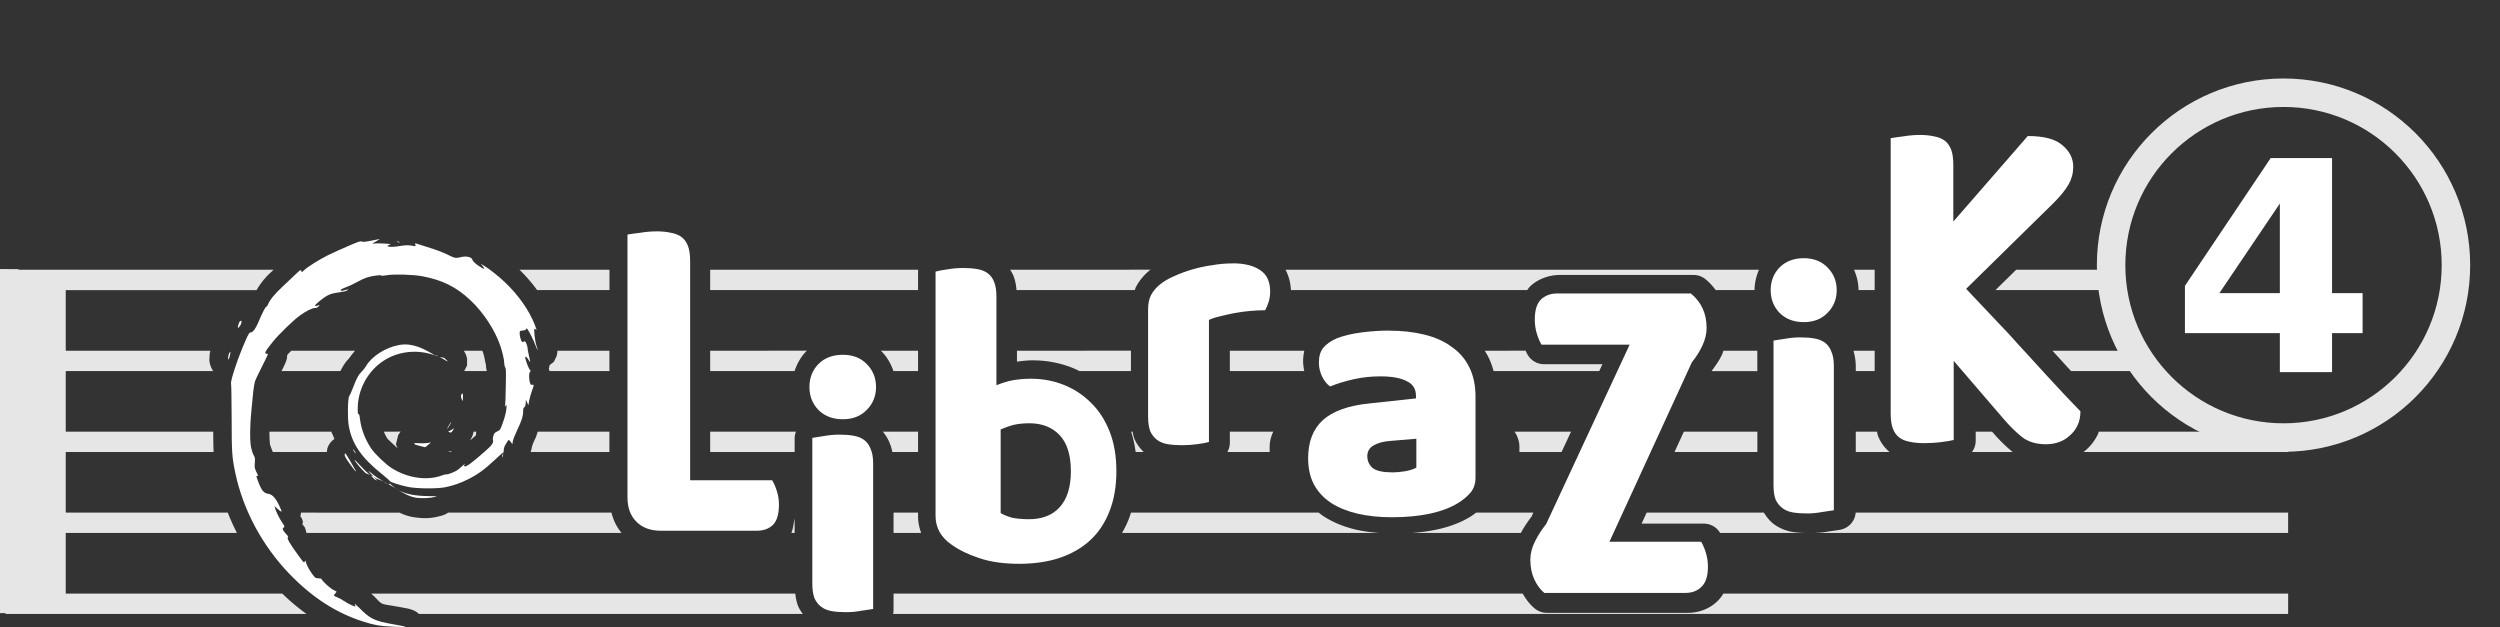 <?xml version="1.0" encoding="UTF-8" standalone="no"?>
<svg
   xmlns:dc="http://purl.org/dc/elements/1.1/"
   xmlns:cc="http://creativecommons.org/ns#"
   xmlns:rdf="http://www.w3.org/1999/02/22-rdf-syntax-ns#"
   xmlns:svg="http://www.w3.org/2000/svg"
   xmlns="http://www.w3.org/2000/svg"
   xmlns:sodipodi="http://sodipodi.sourceforge.net/DTD/sodipodi-0.dtd"
   xmlns:inkscape="http://www.inkscape.org/namespaces/inkscape"
   inkscape:export-ydpi="96"
   inkscape:export-xdpi="96"
   inkscape:export-filename="/home/elisa/Pro/Activstudio/LibraZIK/fond-ecran-1755x1167-couleur-JardinModerne.png"
   sodipodi:docname="logo-LZK4.svg"
   inkscape:version="1.0.2 (e86c870879, 2021-01-15)"
   id="svg1564"
   version="1.1"
   viewBox="0 0 99.628 24.991"
   height="94.454"
   width="376.545">
  <rect x="0" y="0" width="99.628" height="24.991" fill="#333333" stroke="none"/>
  <defs
     id="defs1558">
    <clipPath
       id="clipPath18"
       clipPathUnits="userSpaceOnUse">
      <path
         inkscape:connector-curvature="0"
         id="path16"
         d="M 0,595.28 H 841.89 V 0 H 0 Z" />
    </clipPath>
  </defs>
  <sodipodi:namedview
     inkscape:document-rotation="0"
     units="px"
     fit-margin-bottom="0"
     fit-margin-right="0"
     fit-margin-left="0"
     fit-margin-top="0"
     inkscape:window-maximized="0"
     inkscape:window-y="0"
     inkscape:window-x="48"
     inkscape:window-height="908"
     inkscape:window-width="1392"
     showgrid="false"
     inkscape:current-layer="layer1"
     inkscape:document-units="mm"
     inkscape:cy="-48.309335"
     inkscape:cx="205.66982"
     inkscape:zoom="0.93852459"
     inkscape:pageshadow="2"
     inkscape:pageopacity="0"
     borderopacity="1.0"
     bordercolor="#666666"
     pagecolor="#6c6c6c"
     id="base" />
  <g
     transform="translate(-157.152,41.241)"
     id="layer1"
     inkscape:groupmode="layer"
     inkscape:label="Calque 1">
    <path
       id="path6377"
       style="color:#000000;font-style:normal;font-variant:normal;font-weight:normal;font-stretch:normal;font-size:medium;line-height:normal;font-family:sans-serif;font-variant-ligatures:normal;font-variant-position:normal;font-variant-caps:normal;font-variant-numeric:normal;font-variant-alternates:normal;font-feature-settings:normal;text-indent:0;text-align:start;text-decoration:none;text-decoration-line:none;text-decoration-style:solid;text-decoration-color:#000000;letter-spacing:normal;word-spacing:normal;text-transform:none;writing-mode:lr-tb;direction:ltr;text-orientation:mixed;dominant-baseline:auto;baseline-shift:baseline;text-anchor:start;white-space:normal;shape-padding:0;clip-rule:nonzero;display:inline;overflow:visible;visibility:visible;opacity:1;isolation:auto;mix-blend-mode:normal;color-interpolation:sRGB;color-interpolation-filters:linearRGB;solid-color:#000000;solid-opacity:1;vector-effect:none;fill:#e6e6e6;fill-opacity:1;fill-rule:nonzero;stroke:none;stroke-width:0.782;stroke-linecap:butt;stroke-linejoin:miter;stroke-miterlimit:4;stroke-dasharray:none;stroke-dashoffset:0;stroke-opacity:1;color-rendering:auto;image-rendering:auto;shape-rendering:auto;text-rendering:auto;enable-background:accumulate"
       d="M 0 40.465 L 0 92.199 L 0.838 92.199 L 0.838 92.324 L 46.088 92.324 C 44.837 91.418 43.622 90.404 42.447 89.266 L 2.787 89.266 L 2.787 80.148 L 35.633 80.148 C 35.119 79.15 34.663 78.127 34.252 77.09 L 2.787 77.09 L 2.787 67.971 L 32.127 67.971 C 32.083 67.24 32.073 66.01 32.062 64.914 L 2.783 64.914 L 2.783 55.801 L 32.08 55.801 C 32.069 55.778 32.035 55.757 32.023 55.746 C 31.794 55.404 31.714 55.167 31.656 54.982 C 31.425 54.247 31.5 54.102 31.502 53.855 C 31.51 53.393 31.546 53.074 31.633 52.744 L 2.779 52.744 L 2.779 43.627 L 38.576 43.627 C 39.127 42.712 39.729 41.886 40.678 41.004 C 40.832 40.861 40.966 40.728 41.137 40.568 L 2.779 40.568 L 2.779 40.471 L 0 40.465 z M 173.02 40.557 L 151.912 40.562 C 152.092 40.868 152.288 41.171 152.41 41.492 C 152.686 42.194 152.802 42.902 152.863 43.623 L 170.662 43.623 C 170.717 43.482 170.739 43.331 170.809 43.191 A 2.853 2.853 0 0 1 170.844 43.125 C 171.356 42.158 172.071 41.315 172.91 40.633 C 172.944 40.611 172.987 40.59 173.02 40.557 z M 78.119 40.562 C 79.114 41.528 79.994 42.556 80.775 43.621 L 91.654 43.621 L 91.654 40.562 L 78.119 40.562 z M 106.797 40.562 L 106.797 43.621 L 138.059 43.621 L 138.059 40.902 A 2.853 2.853 0 0 1 138.082 40.564 L 106.797 40.562 z M 193.32 40.562 C 193.817 41.513 194.086 42.571 194.131 43.621 L 229.668 43.621 C 229.803 43.448 229.908 43.263 230.07 43.102 A 2.853 2.853 0 0 1 230.125 43.047 C 231.309 41.928 232.98 41.348 234.564 41.348 L 254.676 41.348 A 2.853 2.853 0 0 1 256.482 41.992 C 257.067 42.47 257.569 43.024 258.012 43.623 L 263.85 43.623 C 263.861 42.572 264.101 41.533 264.518 40.566 L 193.32 40.562 z M 278.809 40.562 C 279.238 41.527 279.481 42.57 279.492 43.621 L 281.916 43.621 L 281.916 40.562 L 278.809 40.562 z M 303.199 40.562 L 300.131 43.576 L 300.174 43.621 L 316.141 43.621 A 25.969 25.969 0 0 1 315.885 40.562 L 303.199 40.562 z M 55.5 43.564 L 55.488 43.57 C 55.5 43.581 55.512 43.604 55.533 43.615 C 55.536 43.619 55.539 43.616 55.543 43.619 L 55.566 43.619 C 55.544 43.597 55.522 43.586 55.5 43.564 z M 121.354 52.738 L 106.797 52.74 L 106.797 55.797 L 119.494 55.797 C 119.852 54.706 120.417 53.686 121.211 52.859 A 2.853 2.853 0 0 1 121.254 52.814 C 121.288 52.782 121.321 52.771 121.354 52.738 z M 170.072 52.738 L 152.932 52.74 L 152.932 54.383 C 153.706 54.284 154.478 54.189 155.309 54.189 C 157.372 54.189 159.381 54.568 161.262 55.311 C 161.626 55.454 161.978 55.626 162.326 55.797 L 170.072 55.797 L 170.072 52.738 z M 229.418 52.738 L 223.273 52.74 C 223.485 53.074 223.69 53.413 223.863 53.771 C 224.183 54.415 224.416 55.097 224.605 55.799 L 240.496 55.799 L 240.977 54.768 L 232.193 54.768 A 2.853 2.853 0 0 1 229.787 53.441 C 229.643 53.215 229.536 52.974 229.418 52.738 z M 43.811 52.74 C 43.681 52.877 43.402 53.139 43.336 53.221 C 43.227 53.357 43.281 53.286 43.189 53.406 C 43.187 53.461 43.165 53.779 43.145 53.877 C 43.122 53.987 43.111 54.048 43.09 54.104 C 43.056 54.214 43.036 54.278 43.025 54.326 C 42.991 54.425 42.969 54.468 42.947 54.512 C 42.913 54.599 42.892 54.656 42.859 54.723 C 42.794 54.857 42.726 55.012 42.639 55.191 C 42.562 55.357 42.434 55.597 42.334 55.799 L 51.191 55.799 C 51.555 55.079 51.944 54.447 52.438 53.963 A 2.853 2.853 0 0 0 52.438 53.957 C 52.415 53.979 52.734 53.547 52.611 53.76 C 52.832 53.379 53.123 53.073 53.389 52.74 L 43.811 52.74 z M 69.727 52.74 C 69.792 52.817 69.84 52.88 69.963 53.119 C 70.006 53.196 70.052 53.288 70.1 53.418 C 70.143 53.548 70.246 53.956 70.246 53.957 C 70.246 53.958 70.234 54.97 70.234 54.971 C 70.234 54.971 70.016 55.393 69.805 55.799 L 73.213 55.799 C 73.098 55.426 73.078 55.12 73.078 54.717 C 73.078 55.186 72.898 53.78 72.646 53.023 C 72.612 52.936 72.559 52.83 72.527 52.74 L 69.727 52.74 z M 83.822 52.74 C 83.822 52.75 83.822 52.746 83.822 52.762 C 83.821 52.838 83.819 52.942 83.799 53.068 C 83.787 53.194 83.701 53.565 83.701 53.566 C 83.701 53.568 83.293 54.403 83.293 54.404 C 83.293 54.405 82.967 54.663 82.643 54.92 C 82.62 55.046 82.598 55.196 82.598 55.197 C 82.598 55.198 82.565 55.296 82.533 55.385 C 82.556 55.528 82.599 55.665 82.643 55.803 L 91.646 55.803 L 91.646 52.744 L 83.822 52.74 z M 132.447 52.74 C 132.491 52.784 132.534 52.806 132.576 52.85 C 133.394 53.674 133.981 54.701 134.355 55.799 L 138.059 55.799 L 138.059 52.742 L 132.447 52.74 z M 184.945 52.74 L 184.945 55.797 L 196.137 55.797 C 196.038 55.31 195.965 54.818 195.965 54.32 C 195.965 53.798 196.032 53.266 196.146 52.74 L 184.945 52.74 z M 259.174 52.74 C 259.097 52.921 259.064 53.113 258.98 53.289 C 258.58 54.157 258.016 54.954 257.434 55.74 L 257.426 55.764 L 257.404 55.807 L 264.268 55.807 L 264.268 52.748 L 259.174 52.74 z M 278.723 52.74 C 278.944 53.507 279.074 54.282 279.074 55.09 L 279.074 55.797 L 281.916 55.797 L 281.916 52.74 L 278.723 52.74 z M 308.648 52.74 C 309.205 53.348 309.768 53.955 310.312 54.562 L 310.348 54.607 C 310.73 55.019 311.08 55.402 311.451 55.803 L 321.295 55.803 A 25.969 25.969 0 0 1 319.258 52.742 L 308.648 52.74 z M 60.256 64.908 L 57.721 64.914 C 57.89 65.272 58.044 65.634 58.27 65.973 C 58.304 66.027 59.104 66.772 59.758 67.387 C 59.714 67.186 59.549 66.904 59.549 66.787 C 59.549 66.783 59.875 65.454 59.877 65.451 C 59.878 65.45 60.097 65.091 60.213 64.951 C 60.224 64.94 60.235 64.93 60.256 64.908 z M 49.818 64.912 L 40.531 64.914 C 40.531 64.969 40.521 65.039 40.521 65.094 C 40.514 66.011 40.609 66.867 40.598 66.826 A 2.853 2.853 0 0 0 40.598 66.832 C 40.632 66.972 40.894 67.536 40.662 67.127 C 40.75 67.283 40.893 67.599 41.02 67.971 L 49.152 67.971 C 49.186 67.778 49.176 67.602 49.252 67.371 C 49.329 67.15 49.422 66.901 49.721 66.521 C 49.836 66.376 50.051 66.19 50.283 66.012 C 50.166 65.634 49.959 65.284 49.818 64.912 z M 119.699 64.912 L 106.797 64.914 L 106.797 67.971 L 119.5 67.971 L 119.5 65.949 A 2.853 2.853 0 0 1 119.699 64.912 z M 236.26 64.912 L 227.771 64.914 C 228.198 65.587 228.494 66.339 228.494 67.225 L 228.494 67.971 L 234.832 67.971 L 236.26 64.912 z M 282.262 64.912 L 279.074 64.914 L 279.074 67.971 L 284.154 67.971 C 283.367 67.31 282.762 66.453 282.422 65.547 C 282.345 65.338 282.322 65.123 282.262 64.912 z M 71.215 64.914 A 2.853 2.853 0 0 1 70.865 65.916 L 70.689 66.217 A 2.853 2.853 0 0 1 70.682 66.227 C 70.862 66.07 70.9 66.06 71.107 65.877 C 71.487 65.542 71.52 65.497 71.561 65.463 C 71.595 65.314 71.604 65.109 71.604 64.914 L 71.215 64.914 z M 80.859 64.914 C 80.761 65.263 80.655 65.61 80.463 66.018 A 2.853 2.853 0 0 0 80.455 66.018 C 80.318 66.306 80.186 66.627 80.094 66.861 C 80.05 66.979 80.016 67.138 79.994 67.195 L 79.961 67.365 A 2.853 2.853 0 0 1 79.791 67.971 L 91.643 67.971 L 91.643 64.914 L 80.859 64.914 z M 132.77 64.914 C 133.173 65.413 133.517 65.95 133.744 66.521 C 133.957 66.999 134.092 67.481 134.191 67.971 L 138.059 67.971 L 138.059 64.914 L 132.77 64.914 z M 170.102 64.914 C 170.415 65.888 170.637 66.909 170.781 67.971 L 171.988 67.971 C 171.449 67.433 170.98 66.832 170.668 66.164 A 2.853 2.853 0 0 1 170.58 65.961 C 170.451 65.617 170.389 65.266 170.314 64.914 L 170.102 64.914 z M 184.945 64.914 L 184.945 66.578 A 2.853 2.853 0 0 1 184.576 67.971 L 190.932 67.971 L 190.932 67.225 C 190.932 66.399 191.138 65.62 191.48 64.914 L 184.945 64.914 z M 253.221 64.914 L 251.816 67.971 L 264.275 67.971 L 264.275 64.914 L 253.221 64.914 z M 297.111 64.914 L 297.111 66.271 A 2.853 2.853 0 0 1 296.545 67.971 L 302.668 67.971 C 301.625 67.117 300.636 66.148 299.699 65.055 L 299.58 64.914 L 297.111 64.914 z M 315.619 64.914 C 315.575 65.031 315.554 65.154 315.5 65.27 L 315.5 65.275 C 315.053 66.224 314.395 67.066 313.613 67.744 C 313.515 67.832 313.406 67.892 313.309 67.973 L 343.918 67.973 L 344.094 67.973 L 344.094 65.799 A 25.969 25.969 0 0 1 341.844 65.895 A 25.969 25.969 0 0 1 334.773 64.914 L 315.619 64.914 z M 67.973 67.83 C 67.969 67.833 67.966 67.835 67.963 67.838 C 67.967 67.838 67.972 67.836 67.977 67.836 L 67.973 67.83 z M 67.963 67.838 C 67.788 67.848 67.608 67.922 67.461 67.9 A 2.853 2.853 0 0 1 67.418 67.967 L 67.809 67.967 C 67.83 67.946 67.908 67.885 67.963 67.838 z M 265.254 77.086 L 247.627 77.09 L 246.867 78.742 L 256.223 78.742 A 2.853 2.853 0 0 1 258.629 80.068 C 258.652 80.091 258.653 80.123 258.674 80.145 L 271.562 80.145 C 270.874 80.122 270.191 80.1 269.547 79.99 A 2.853 2.853 0 0 1 269.512 79.986 C 268.524 79.812 267.56 79.419 266.754 78.814 C 266.141 78.354 265.658 77.741 265.254 77.086 z M 67.381 77.088 C 67.373 77.093 67.357 77.1 67.357 77.111 C 67.024 77.34 66.893 77.373 66.785 77.416 C 66.357 77.588 66.356 77.555 66.248 77.586 C 64.787 77.993 63.734 77.986 62.357 77.797 C 61.474 77.675 60.734 77.403 60.074 77.094 L 45.266 77.09 C 45.243 77.264 45.223 77.43 45.168 77.678 C 45.282 77.831 45.363 77.808 45.541 78.381 C 45.575 78.5 45.476 78.727 45.498 78.895 C 45.607 79.017 45.686 79.054 45.838 79.314 C 45.926 79.465 46.004 79.813 46.076 80.146 L 93.477 80.146 C 92.736 79.262 92.227 78.215 91.947 77.088 L 67.381 77.088 z M 230.59 77.088 L 221.982 77.09 C 221.679 77.317 221.378 77.549 221.049 77.746 C 218.65 79.185 215.714 79.908 212.305 80.146 L 228.717 80.146 C 229.166 79.276 229.722 78.477 230.307 77.701 L 230.59 77.088 z M 134.373 77.09 L 134.373 80.146 L 138.523 80.146 C 138.251 79.357 138.059 78.543 138.059 77.701 L 138.059 77.09 L 134.373 77.09 z M 170.08 77.09 C 169.961 77.453 169.847 77.816 169.705 78.166 C 169.43 78.86 169.095 79.514 168.732 80.148 L 207.502 80.148 C 206.247 80.061 205.029 79.908 203.889 79.643 A 2.853 2.853 0 0 1 203.867 79.639 C 202.092 79.216 200.47 78.557 199.047 77.639 A 2.853 2.853 0 0 1 199.014 77.617 C 198.769 77.454 198.541 77.271 198.311 77.09 L 170.08 77.09 z M 279.062 77.09 A 2.853 2.853 0 0 1 276.73 79.666 C 276.286 79.743 275.696 79.827 274.984 79.926 C 274.216 80.073 273.428 80.123 272.635 80.148 L 343.918 80.148 L 344.094 80.148 L 344.094 77.09 L 343.918 77.09 L 279.062 77.09 z M 119.5 77.955 C 119.345 78.693 119.284 79.458 119.008 80.148 L 119.5 80.148 L 119.5 77.955 z M 55.822 89.266 C 55.94 89.38 56.068 89.48 56.215 89.629 L 56.221 89.633 C 57.641 91.067 57.02 90.737 59.801 91.23 C 60.178 91.296 60.554 91.367 60.871 91.43 C 61.183 91.495 61.224 91.472 61.744 91.627 L 61.756 91.633 C 61.855 91.666 61.929 91.677 62.221 91.803 C 62.297 91.836 62.391 91.879 62.531 91.961 C 62.597 92.005 62.682 92.06 62.785 92.137 C 62.84 92.181 62.908 92.246 62.994 92.322 L 120.721 92.322 C 120.488 91.996 120.264 91.664 120.098 91.309 A 2.853 2.853 0 0 1 120.008 91.105 C 119.782 90.504 119.668 89.892 119.596 89.266 L 55.822 89.266 z M 134.373 89.266 L 134.373 91.723 A 2.853 2.853 0 0 1 134.307 92.324 L 343.92 92.324 L 344.096 92.324 L 344.096 89.266 L 343.92 89.266 L 259.158 89.266 C 258.913 89.678 258.618 90.07 258.252 90.422 C 257.091 91.564 255.422 92.16 253.852 92.16 L 232.609 92.16 A 2.853 2.853 0 0 1 230.797 91.508 C 230.047 90.891 229.473 90.106 228.984 89.266 L 134.373 89.266 z "
       transform="matrix(0.265,0,0,0.265,157.152,-41.241)" />
    <path
       style="fill:#ffffff;fill-opacity:1;stroke:none;stroke-width:0.196;stroke-miterlimit:4;stroke-dasharray:none;stroke-opacity:1"
       d="m 233.653,-35.863 c -0.209,0 -0.428,0.02 -0.656,0.057 -0.228,0.029 -0.394,0.052 -0.499,0.072 v 10.971 c 0,0.247 0.029,0.447 0.086,0.599 0.057,0.152 0.142,0.271 0.256,0.357 0.114,0.086 0.252,0.142 0.414,0.171 0.171,0.037 0.367,0.055 0.586,0.055 0.219,0 0.442,-0.012 0.67,-0.042 0.228,-0.029 0.394,-0.055 0.499,-0.084 v -3.154 l 2.012,2.341 c 0.228,0.266 0.466,0.498 0.713,0.698 0.247,0.19 0.566,0.285 0.956,0.285 0.181,0 0.351,-0.029 0.512,-0.084 0.162,-0.057 0.305,-0.144 0.429,-0.258 0.133,-0.114 0.239,-0.252 0.315,-0.414 0.076,-0.162 0.114,-0.347 0.114,-0.556 -0.19,-0.2 -0.405,-0.424 -0.643,-0.671 -0.228,-0.247 -0.466,-0.504 -0.713,-0.77 -0.247,-0.276 -0.498,-0.551 -0.755,-0.827 -0.257,-0.276 -0.504,-0.547 -0.742,-0.814 l -1.702,-1.8 3.485,-3.422 c 0.276,-0.276 0.476,-0.523 0.599,-0.742 0.124,-0.219 0.184,-0.451 0.184,-0.698 0,-0.333 -0.142,-0.619 -0.427,-0.857 -0.276,-0.247 -0.738,-0.37 -1.385,-0.37 l -2.967,3.409 v -2.269 c 0,-0.247 -0.029,-0.446 -0.086,-0.598 -0.057,-0.152 -0.144,-0.273 -0.258,-0.358 -0.114,-0.086 -0.256,-0.142 -0.427,-0.171 -0.162,-0.037 -0.352,-0.057 -0.571,-0.057 z m -50.34,3.842 c -0.209,0 -0.427,0.02 -0.655,0.057 -0.228,0.029 -0.396,0.05 -0.5,0.07 v 10.477 c 0,0.409 0.119,0.732 0.357,0.969 0.238,0.238 0.562,0.357 0.971,0.357 h 3.822 c 0.266,0 0.481,-0.075 0.643,-0.228 0.162,-0.162 0.243,-0.433 0.243,-0.814 0,-0.19 -0.029,-0.371 -0.085,-0.542 -0.057,-0.181 -0.119,-0.322 -0.186,-0.427 h -3.268 v -8.736 c 0,-0.247 -0.029,-0.447 -0.086,-0.599 -0.057,-0.152 -0.142,-0.271 -0.256,-0.357 -0.114,-0.086 -0.257,-0.142 -0.429,-0.171 -0.162,-0.037 -0.352,-0.057 -0.571,-0.057 z m -11.07,0.313 c -0.04,0.006 -0.2,0.04 -0.352,0.069 -0.214,0.04 -0.288,0.043 -0.328,0.023 -0.044,-0.023 -0.125,0.003 -0.538,0.181 -0.268,0.115 -0.631,0.28 -0.809,0.367 -0.334,0.164 -0.848,0.489 -0.951,0.601 -0.071,0.077 -0.093,0.077 -0.114,0.012 -0.015,-0.046 -0.038,-0.029 -0.216,0.142 -0.109,0.105 -0.334,0.318 -0.503,0.475 -0.327,0.303 -0.529,0.55 -0.595,0.719 -0.023,0.057 -0.055,0.102 -0.073,0.102 -0.036,-3e-5 -0.163,0.253 -0.322,0.629 -0.111,0.263 -0.216,0.397 -0.307,0.397 -0.048,0 -0.075,0.043 -0.204,0.334 -0.293,0.663 -0.605,1.594 -0.571,1.704 0.011,0.035 0.02,0.644 0.023,1.353 0.002,1.393 0.011,1.558 0.147,2.209 0.307,1.466 1.079,2.904 2.158,4.022 0.921,0.954 1.888,1.574 2.985,1.913 0.409,0.127 0.613,0.164 1.092,0.187 0.194,0.009 0.404,0.017 0.465,0.017 0.103,0.001 0.109,-0.002 0.041,-0.023 -0.04,-0.012 -0.234,-0.05 -0.426,-0.084 -0.768,-0.136 -0.936,-0.215 -1.353,-0.635 -0.167,-0.169 -0.227,-0.214 -0.198,-0.157 0.023,0.049 0.029,0.078 0.011,0.078 -0.059,0 -0.286,-0.113 -0.447,-0.22 -0.094,-0.063 -0.22,-0.129 -0.283,-0.153 -0.063,-0.023 -0.12,-0.055 -0.12,-0.063 8e-5,-0.009 0.026,-0.045 0.057,-0.084 l 0.057,-0.069 -0.136,-0.073 c -0.131,-0.065 -0.465,-0.373 -0.465,-0.43 0,-0.012 -0.054,-0.026 -0.124,-0.029 -0.126,-0.006 -0.131,-0.014 -0.249,-0.169 -0.128,-0.171 -0.253,-0.421 -0.255,-0.499 -7.3e-4,-0.048 -0.006,-0.047 -0.041,0 -0.042,0.055 -0.026,0.07 -0.255,-0.243 -0.363,-0.495 -0.477,-0.698 -0.414,-0.737 0.017,-0.012 -0.002,-0.043 -0.051,-0.09 -0.041,-0.039 -0.097,-0.108 -0.124,-0.153 -0.05,-0.081 -0.048,-0.082 0,-0.13 0.048,-0.048 0.046,-0.048 -0.063,-0.21 -0.119,-0.176 -0.255,-0.461 -0.282,-0.578 l -0.017,-0.068 0.096,0.085 c 0.051,0.049 0.113,0.103 0.142,0.118 0.053,0.026 0.054,0.023 0.017,-0.069 -0.172,-0.412 -0.319,-0.597 -0.497,-0.623 -0.193,-0.029 -0.275,-0.13 -0.42,-0.515 -0.072,-0.191 -0.073,-0.204 -0.023,-0.204 0.02,0 0.034,-0.006 0.029,-0.017 -0.143,-0.282 -0.147,-0.3 -0.13,-0.505 0.015,-0.185 0.006,-0.208 -0.051,-0.312 -0.035,-0.061 -0.075,-0.19 -0.096,-0.288 -0.055,-0.252 -0.051,-0.912 0.012,-1.495 0.026,-0.254 0.059,-0.588 0.073,-0.742 0.015,-0.154 0.048,-0.336 0.069,-0.403 0.02,-0.067 0.146,-0.33 0.277,-0.589 0.132,-0.259 0.238,-0.48 0.238,-0.491 0,-0.012 -0.02,-0.023 -0.046,-0.023 -0.116,0 -0.072,-0.086 0.25,-0.487 0.228,-0.285 0.834,-0.87 1.076,-1.041 0.254,-0.181 0.484,-0.295 0.599,-0.295 0.057,0 0.101,-0.023 0.142,-0.068 0.052,-0.057 0.054,-0.062 0.012,-0.045 -0.09,0.035 -0.157,0.043 -0.157,0.017 0,-0.039 0.29,-0.279 0.447,-0.373 0.15,-0.09 0.256,-0.122 0.578,-0.165 0.131,-0.017 0.227,-0.044 0.265,-0.073 0.06,-0.046 0.06,-0.047 -0.073,-0.012 -0.17,0.045 -0.202,0.046 -0.192,0 0.006,-0.023 0.088,-0.066 0.204,-0.106 0.107,-0.037 0.302,-0.127 0.436,-0.204 0.134,-0.077 0.315,-0.16 0.402,-0.187 0.205,-0.064 0.567,-0.114 0.578,-0.079 0.006,0.017 0.079,0.012 0.22,-0.012 0.301,-0.049 1.045,-0.026 1.404,0.04 0.805,0.151 1.351,0.42 1.921,0.952 0.525,0.491 0.991,1.205 1.2,1.834 0.084,0.253 0.153,0.552 0.153,0.686 0,0.051 0.015,0.122 0.035,0.153 0.035,0.049 0.039,0.139 0.026,0.752 -0.006,0.384 -0.017,0.73 -0.026,0.77 -0.017,0.07 -0.02,0.071 0.017,0.023 0.037,-0.047 0.038,-0.049 0.039,0.023 7.4e-4,0.155 -0.055,0.398 -0.153,0.662 -0.102,0.275 -0.099,0.274 -0.214,0.328 -0.095,0.044 -0.12,0.073 -0.153,0.159 -0.023,0.063 -0.031,0.131 -0.023,0.169 0.033,0.131 -0.026,0.215 -0.324,0.476 -0.529,0.468 -0.762,0.636 -0.815,0.583 -0.02,-0.02 -0.012,-0.045 0.023,-0.086 0.026,-0.03 -0.011,-0.003 -0.079,0.057 -0.067,0.061 -0.156,0.139 -0.204,0.175 -0.1,0.076 -0.401,0.194 -0.459,0.181 -0.02,-0.006 -0.091,0.012 -0.153,0.035 -0.6,0.228 -1.366,0.122 -2.011,-0.277 -0.243,-0.15 -0.677,-0.564 -0.827,-0.788 -0.241,-0.36 -0.398,-0.766 -0.447,-1.16 -0.02,-0.174 -0.037,-0.225 -0.063,-0.216 -0.026,0.009 -0.029,-0.035 -0.029,-0.21 0,-0.755 0.387,-1.481 1.008,-1.897 0.616,-0.412 1.415,-0.481 2.084,-0.22 -0.455,-0.279 -0.91,-0.516 -1.428,-0.426 -0.55,0.096 -1.106,0.45 -1.341,0.856 -0.036,0.062 -0.114,0.159 -0.171,0.214 -0.121,0.119 -0.197,0.257 -0.34,0.635 -0.058,0.153 -0.124,0.302 -0.147,0.328 -0.063,0.07 -0.078,0.865 -0.023,1.184 0.127,0.729 0.503,1.273 1.331,1.937 0.163,0.131 0.3,0.253 0.306,0.271 0.015,0.041 0.379,0.159 0.715,0.232 0.342,0.074 1.186,0.08 1.506,0.012 0.335,-0.072 0.58,-0.158 0.889,-0.31 0.377,-0.186 0.673,-0.399 1.065,-0.77 0.174,-0.164 0.323,-0.295 0.334,-0.295 0.011,0 0.015,0.009 0.017,0.017 0,-0.001 4.6e-4,-0.003 0,-0.006 0.003,-0.026 0.009,-0.045 0.012,-0.075 0.003,-0.119 0.02,-0.171 0.09,-0.288 0.047,-0.079 0.093,-0.148 0.108,-0.153 0.015,-0.006 0.052,0.03 0.086,0.079 l 0.061,0.09 0.017,-0.114 c 0.009,-0.063 0.089,-0.263 0.175,-0.447 0.186,-0.395 0.238,-0.553 0.238,-0.742 0,-0.111 0.009,-0.144 0.045,-0.171 0.035,-0.023 0.051,-0.066 0.057,-0.163 l 0.006,-0.136 0.051,0.108 0.051,0.108 0.029,-0.171 c 0.015,-0.094 0.067,-0.277 0.114,-0.408 0.075,-0.207 0.082,-0.236 0.045,-0.232 -0.023,0.002 -0.059,0.001 -0.073,0 -0.082,-0.009 -0.121,-0.47 -0.045,-0.526 0.026,-0.02 0.029,-0.036 0.012,-0.046 -0.051,-0.032 -0.156,-0.282 -0.204,-0.481 -0.026,-0.109 0.046,-0.081 0.12,0.045 0.036,0.061 0.068,0.106 0.073,0.102 0.006,-0.006 -0.017,-0.119 -0.051,-0.259 -0.034,-0.14 -0.056,-0.286 -0.057,-0.324 -2.7e-4,-0.037 -0.023,-0.115 -0.051,-0.169 -0.041,-0.08 -0.056,-0.093 -0.086,-0.069 -0.02,0.014 -0.053,0.026 -0.073,0.017 -0.046,-0.017 -0.11,-0.258 -0.102,-0.363 0.006,-0.076 0.012,-0.08 0.124,-0.091 0.089,-0.009 0.125,-0.026 0.136,-0.061 0.015,-0.042 0.023,-0.035 0.067,0.03 0.074,0.105 0.22,0.404 0.312,0.64 0.094,0.24 0.112,0.233 0.029,-0.012 -0.059,-0.173 -0.114,-0.668 -0.073,-0.668 0.012,0 0.036,0.012 0.051,0.029 0.043,0.043 0.037,0.017 -0.045,-0.192 -0.226,-0.573 -0.633,-1.154 -1.167,-1.671 -0.262,-0.253 -0.668,-0.572 -0.878,-0.691 l -0.108,-0.063 0.069,0.079 c 0.131,0.156 0.077,0.159 -0.147,0.006 -0.159,-0.108 -0.237,-0.185 -0.261,-0.261 -0.029,-0.096 -0.249,-0.142 -0.442,-0.091 -0.191,0.05 -0.261,0.04 -0.43,-0.045 -0.281,-0.142 -0.525,-0.235 -0.923,-0.357 -0.218,-0.067 -0.416,-0.131 -0.442,-0.141 -0.041,-0.014 -0.043,-0.009 -0.029,0.051 0.017,0.064 0.015,0.066 -0.051,0.051 -0.183,-0.041 -0.349,-0.039 -0.566,0 -0.353,0.063 -0.636,0.029 -0.408,-0.051 0.071,-0.023 0.055,-0.03 -0.181,-0.046 -0.144,-0.009 -0.322,-0.014 -0.391,-0.006 -0.148,0.02 -0.147,0.014 0.057,-0.097 0.115,-0.064 0.14,-0.083 0.086,-0.073 z m 0.758,0.091 c -0.052,0.001 -0.053,0.003 -0.006,0.023 0.067,0.029 0.091,0.029 0.073,0 -0.009,-0.014 -0.038,-0.023 -0.067,-0.023 z m 56.031,0.665 c -0.396,0 -0.717,0.124 -0.962,0.369 -0.236,0.245 -0.354,0.547 -0.354,0.905 0,0.358 0.118,0.66 0.354,0.905 0.245,0.245 0.566,0.369 0.962,0.369 0.396,0 0.713,-0.124 0.948,-0.369 0.245,-0.245 0.367,-0.547 0.367,-0.905 0,-0.358 -0.122,-0.66 -0.367,-0.905 -0.236,-0.245 -0.552,-0.369 -0.948,-0.369 z m -22.746,0.207 c -0.276,0 -0.551,0.023 -0.827,0.072 -0.276,0.038 -0.542,0.095 -0.799,0.171 -0.257,0.076 -0.5,0.167 -0.728,0.271 -0.219,0.095 -0.404,0.204 -0.556,0.328 -0.152,0.124 -0.271,0.265 -0.357,0.427 -0.076,0.152 -0.114,0.339 -0.114,0.557 v 4.279 c 0,0.238 0.029,0.432 0.086,0.584 0.067,0.143 0.157,0.257 0.271,0.343 0.114,0.086 0.252,0.142 0.414,0.171 0.171,0.029 0.362,0.043 0.571,0.043 0.219,0 0.428,-0.014 0.628,-0.043 0.209,-0.029 0.36,-0.057 0.456,-0.086 v -4.864 c 0.124,-0.057 0.271,-0.106 0.442,-0.144 0.181,-0.048 0.371,-0.089 0.571,-0.127 0.2,-0.038 0.405,-0.066 0.614,-0.085 0.209,-0.02 0.413,-0.03 0.613,-0.03 0.057,-0.105 0.104,-0.218 0.142,-0.342 0.038,-0.133 0.057,-0.267 0.057,-0.4 0,-0.399 -0.132,-0.684 -0.399,-0.856 -0.266,-0.181 -0.628,-0.271 -1.085,-0.271 z m -10.753,0.184 c -0.219,0 -0.432,0.02 -0.641,0.057 -0.209,0.029 -0.362,0.057 -0.457,0.086 v 9.735 c 0,0.466 0.209,0.845 0.628,1.14 0.304,0.219 0.674,0.4 1.112,0.542 0.438,0.152 0.971,0.228 1.599,0.228 0.58,0 1.108,-0.075 1.584,-0.228 0.485,-0.162 0.893,-0.394 1.226,-0.698 0.333,-0.304 0.591,-0.685 0.772,-1.142 0.19,-0.466 0.285,-1.009 0.285,-1.627 0,-0.599 -0.09,-1.126 -0.271,-1.582 -0.181,-0.457 -0.428,-0.837 -0.742,-1.142 -0.314,-0.314 -0.676,-0.551 -1.085,-0.713 -0.409,-0.162 -0.841,-0.243 -1.298,-0.243 -0.257,0 -0.494,0.02 -0.713,0.057 -0.209,0.038 -0.434,0.106 -0.671,0.201 v -3.53 c 0,-0.238 -0.029,-0.428 -0.086,-0.571 -0.057,-0.152 -0.142,-0.271 -0.256,-0.357 -0.114,-0.086 -0.257,-0.142 -0.429,-0.171 -0.162,-0.029 -0.347,-0.042 -0.556,-0.042 z m 23.681,1.014 c -0.266,0 -0.485,0.081 -0.656,0.243 -0.162,0.162 -0.243,0.428 -0.243,0.799 0,0.2 0.029,0.39 0.085,0.571 0.057,0.181 0.119,0.324 0.186,0.429 h 3.509 l -3.329,7.153 c -0.171,0.209 -0.318,0.437 -0.442,0.685 -0.124,0.247 -0.186,0.49 -0.186,0.728 0,0.295 0.053,0.555 0.157,0.784 0.105,0.228 0.238,0.409 0.4,0.542 h 5.621 c 0.266,0 0.48,-0.081 0.641,-0.243 0.171,-0.162 0.258,-0.428 0.258,-0.799 0,-0.2 -0.029,-0.39 -0.086,-0.571 -0.057,-0.181 -0.119,-0.322 -0.186,-0.427 h -3.653 l 3.287,-7.155 c 0.171,-0.209 0.309,-0.428 0.414,-0.656 0.114,-0.238 0.171,-0.475 0.171,-0.713 0,-0.571 -0.209,-1.027 -0.628,-1.37 z m -52.455,1.089 c -0.045,7.41e-4 -0.073,0.044 -0.108,0.163 -0.043,0.148 -0.015,0.159 0.073,0.03 0.052,-0.077 0.072,-0.193 0.035,-0.192 z m 62.145,0.661 c -0.208,0 -0.414,0.02 -0.622,0.057 -0.198,0.029 -0.349,0.052 -0.453,0.07 v 5.758 c 0,0.236 0.026,0.429 0.084,0.58 0.066,0.142 0.157,0.254 0.27,0.339 0.113,0.085 0.249,0.142 0.409,0.171 0.17,0.029 0.359,0.042 0.566,0.042 0.208,0 0.41,-0.02 0.608,-0.057 0.208,-0.029 0.364,-0.052 0.467,-0.07 v -5.758 c 0,-0.236 -0.033,-0.423 -0.099,-0.565 -0.056,-0.151 -0.141,-0.27 -0.255,-0.355 -0.113,-0.085 -0.256,-0.141 -0.426,-0.169 -0.16,-0.029 -0.344,-0.042 -0.551,-0.042 z m -62.569,0.577 c -0.003,-0.014 -0.02,0.003 -0.046,0.052 -0.026,0.047 -0.044,0.128 -0.045,0.181 -0.002,0.127 0.033,0.085 0.067,-0.079 0.017,-0.089 0.029,-0.139 0.023,-0.154 z m 24.402,0.117 c -0.399,0 -0.724,0.123 -0.971,0.37 -0.238,0.247 -0.357,0.553 -0.357,0.914 0,0.361 0.119,0.665 0.357,0.913 0.247,0.247 0.572,0.372 0.971,0.372 0.399,0 0.718,-0.124 0.956,-0.372 0.247,-0.247 0.37,-0.551 0.37,-0.913 0,-0.361 -0.123,-0.667 -0.37,-0.914 -0.238,-0.247 -0.557,-0.37 -0.956,-0.37 z m -16.196,0.026 c -0.015,-0.006 -0.03,0.012 -0.045,0.006 0.042,0.026 0.089,0.012 0.13,0.039 -0.031,-0.014 -0.058,-0.034 -0.085,-0.045 z m 0.085,0.045 c 0.083,0.04 0.174,0.084 0.226,0.118 0.072,0.047 0.135,0.08 0.141,0.075 0.006,-0.006 -0.048,-0.06 -0.118,-0.12 -0.078,-0.066 -0.17,-0.017 -0.249,-0.073 z m 0.968,1.483 c -0.009,-0.023 -0.023,-0.014 -0.051,0.023 -0.036,0.049 -0.023,0.119 0.023,0.228 0.02,0.044 0.026,0.061 0.035,-0.079 0.003,-0.093 0.002,-0.148 -0.006,-0.171 z m -0.029,0.252 c -0.002,-5.9e-5 -0.002,0.017 -0.006,0.012 h 0.006 c -0.002,-0.006 6.3e-4,-0.006 0,-0.012 z m 22.605,0.923 c 0.507,0 0.91,0.156 1.209,0.472 0.299,0.316 0.449,0.797 0.449,1.44 0,0.632 -0.15,1.111 -0.449,1.437 -0.288,0.316 -0.696,0.475 -1.226,0.475 -0.265,0 -0.491,-0.023 -0.676,-0.061 -0.173,-0.051 -0.32,-0.11 -0.447,-0.181 v -3.337 c 0.196,-0.081 0.372,-0.146 0.533,-0.184 0.173,-0.039 0.375,-0.06 0.605,-0.06 z m -23.035,-0.046 c -0.017,0 -0.159,0.23 -0.159,0.256 0,0.023 0.032,-0.02 0.118,-0.165 0.032,-0.05 0.046,-0.091 0.04,-0.091 z m 0.114,0.238 -0.091,0.063 c -0.052,0.035 -0.11,0.061 -0.13,0.061 -0.023,1.74e-4 -0.011,0.014 0.023,0.035 0.07,0.037 0.089,0.029 0.153,-0.079 z m 15.359,0.261 c -0.209,0 -0.419,0.02 -0.628,0.057 -0.2,0.029 -0.351,0.052 -0.456,0.072 v 5.806 c 0,0.238 0.029,0.432 0.085,0.584 0.067,0.143 0.157,0.257 0.271,0.343 0.114,0.086 0.252,0.142 0.414,0.171 0.171,0.029 0.36,0.042 0.569,0.042 0.209,0 0.415,-0.017 0.614,-0.057 0.209,-0.029 0.366,-0.051 0.471,-0.07 v -5.806 c 0,-0.238 -0.034,-0.428 -0.1,-0.571 -0.057,-0.152 -0.142,-0.271 -0.256,-0.357 -0.114,-0.086 -0.257,-0.142 -0.429,-0.171 -0.162,-0.029 -0.347,-0.043 -0.556,-0.043 z m -16.283,0.312 -0.153,0.023 c -0.086,0.012 -0.237,0.014 -0.334,0.006 -0.115,-0.009 -0.175,-0.006 -0.175,0.012 0,0.037 0.026,0.046 0.222,0.097 0.097,0.026 0.189,0.05 0.204,0.051 0.015,3.19e-4 0.071,-0.046 0.13,-0.097 z m -3.097,0.271 c -0.015,-0.009 -0.002,0.026 0.029,0.079 0.031,0.054 0.062,0.096 0.068,0.091 0.012,-0.012 -0.066,-0.152 -0.096,-0.171 z m -0.318,0.159 c -0.011,-5.22e-4 -0.023,0.029 -0.023,0.068 0,0.048 0.056,0.147 0.175,0.312 0.095,0.132 0.193,0.265 0.222,0.295 0.074,0.081 0.076,0.071 0.006,-0.045 -0.035,-0.057 -0.127,-0.225 -0.21,-0.369 -0.083,-0.143 -0.161,-0.26 -0.171,-0.261 z m 6.296,0.009 c -0.003,0.009 -0.006,0.017 -0.015,0.023 -0.015,0.009 -0.023,0.049 -0.023,0.085 v 0.061 l 0.023,-0.061 c 0.009,-0.017 0.009,-0.07 0.015,-0.109 z m -5.911,0.264 c -0.064,-0.026 0.216,0.319 0.409,0.503 0.056,0.054 0.153,0.051 0.214,0.102 -0.106,-0.09 -0.194,-0.152 -0.379,-0.357 -0.121,-0.134 -0.233,-0.244 -0.244,-0.249 z m 0.623,0.605 c 0.051,0.044 0.148,0.158 0.181,0.175 0.097,0.05 0.099,0.034 0.006,-0.045 -0.017,-0.014 -0.033,-0.038 -0.057,-0.063 -0.04,-0.03 -0.092,-0.036 -0.131,-0.068 z m 0.13,0.068 c 0.122,0.092 0.273,0.114 0.408,0.193 -0.175,-0.105 -0.354,-0.216 -0.475,-0.324 -0.067,-0.059 -0.13,-0.106 -0.136,-0.106 -0.017,0 0.112,0.142 0.204,0.237 z m 0.408,0.193 v 0.001 c 0.002,0.001 0.003,0.001 0.006,0.003 -0.002,-0.001 -0.003,-0.003 -0.006,-0.006 z m 0.006,0.006 c 0.023,0.014 0.039,0.033 0.063,0.046 0.048,0.026 0.035,0.002 0.055,0.012 -0.04,-0.023 -0.079,-0.036 -0.118,-0.059 z m 0.118,0.059 c 0.002,6.09e-4 0.002,7.41e-4 0.006,0.001 -0.002,-7.42e-4 -0.003,-0.002 -0.006,-0.003 z m 0.006,0.001 c 0.145,0.079 0.285,0.168 0.426,0.253 -0.093,-0.053 -0.177,-0.115 -0.253,-0.187 -0.071,-0.068 -0.091,-0.079 -0.091,-0.045 0,0.023 -0.049,-0.009 -0.081,-0.02 z m 0.444,0.265 c 0.236,0.143 0.473,0.271 0.725,0.306 0.206,0.029 0.561,0.012 0.724,-0.035 0.119,-0.033 0.115,-0.031 -0.22,-0.033 -0.549,-0.003 -0.936,-0.077 -1.229,-0.238 z"
       id="path6379"
       inkscape:connector-curvature="0"
       sodipodi:nodetypes="sccscccscccccscccccccccccscccscccssccsssscscccscccsccccccccccccsccccccccccccsccccccscccccccccccccccccsccccccccssccsccscccccccccccccsccccccccccccccccccccsccccccccccccccscccccccccscccccccccccccccccccccccccscccccccccccccccccccccccccscccscscsscccccsscccsccccccccscsscccccscccscccsccscccsscscccccsccscscccccscscccccsccccccsccscccsccccsscscscscsccccccccccccccccsccscscsccccsccccssccccscsscccsccscccscccscccccccccsccccccccccccccccccccccccsccccccccccccccccccccccccccccscccccccc" />
    <rect
       style="opacity:1;fill:#e6e6e6;fill-opacity:1;stroke:none;stroke-width:0.148;stroke-linecap:round;stroke-linejoin:bevel;stroke-miterlimit:4;stroke-dasharray:none;stroke-dashoffset:0;stroke-opacity:1"
       id="rect6381"
       width="2.494"
       height="12.85"
       x="157.278"
       y="-30.313" />
    <g
       transform="matrix(2.9,0,0,2.9,119.029,-707.647)"
       aria-label="LibraZiK"
       style="font-style:normal;font-variant:normal;font-weight:normal;font-stretch:normal;font-size:3.175px;line-height:1.4;font-family:'Baloo Bhaina';-inkscape-font-specification:'Baloo Bhaina';text-align:justify;text-decoration:none;text-decoration-line:none;text-decoration-color:#000000;text-anchor:start;opacity:1;fill:#ffffff;fill-opacity:1;stroke:none;stroke-width:0.135;stroke-linecap:round;stroke-linejoin:bevel;stroke-miterlimit:4;stroke-dasharray:none;stroke-dashoffset:0;stroke-opacity:1"
       id="g6385">
      <path
         d="m 32.272,236.287 q 0.084,0 0.183,-0.016 0.104,-0.02 0.154,-0.05 v -0.397 l -0.357,0.03 q -0.139,0.01 -0.228,0.06 -0.089,0.05 -0.089,0.149 0,0.099 0.074,0.164 0.079,0.059 0.263,0.059 z m -0.04,-1.948 q 0.268,0 0.486,0.054 0.223,0.054 0.377,0.169 0.159,0.109 0.243,0.283 0.084,0.169 0.084,0.402 v 1.111 q 0,0.129 -0.074,0.213 -0.069,0.079 -0.169,0.139 -0.322,0.193 -0.907,0.193 -0.263,0 -0.476,-0.05 -0.208,-0.05 -0.362,-0.149 -0.149,-0.099 -0.233,-0.253 -0.079,-0.154 -0.079,-0.357 0,-0.342 0.203,-0.526 0.203,-0.183 0.63,-0.228 l 0.649,-0.07 v -0.035 q 0,-0.144 -0.129,-0.203 -0.124,-0.065 -0.362,-0.065 -0.188,0 -0.367,0.04 -0.178,0.04 -0.322,0.099 -0.064,-0.045 -0.109,-0.134 -0.045,-0.094 -0.045,-0.193 0,-0.129 0.059,-0.203 0.064,-0.079 0.193,-0.134 0.144,-0.054 0.337,-0.079 0.198,-0.025 0.372,-0.025 z"
         style="fill:#ffffff;fill-opacity:1;stroke-width:0.135"
         id="path6383"
         inkscape:connector-curvature="0" />
    </g>
    <circle
       style="fill:none;fill-opacity:1;stroke:#e6e6e6;stroke-width:1.135;stroke-linejoin:bevel;stroke-miterlimit:4;stroke-dasharray:none;stroke-opacity:1"
       id="path840-3"
       cx="248.153"
       cy="-30.675"
       r="6.871" />
    <g
       aria-label="4"
       id="text2884"
       style="font-style:normal;font-variant:normal;font-weight:bold;font-stretch:normal;font-size:11.702px;line-height:1.4;font-family:'Baloo Bhaina';-inkscape-font-specification:'Baloo Bhaina Bold';text-align:justify;text-decoration:none;text-decoration-line:none;text-decoration-color:#000000;text-anchor:start;opacity:1;fill:#ffffff;fill-opacity:1;stroke:none;stroke-width:0.198;stroke-linecap:round;stroke-linejoin:bevel;stroke-miterlimit:4;stroke-dasharray:none;stroke-dashoffset:0;stroke-opacity:1"
       transform="translate(-0.389)">
      <path
         d="m 248.396,-33.13 -2.411,3.571 h 2.411 z m -0.366,-1.811 h 2.446 v 5.383 h 1.217 v 1.594 h -1.217 v 1.554 h -2.08 v -1.554 h -3.783 v -1.886 z"
         style="font-style:normal;font-variant:normal;font-weight:bold;font-stretch:normal;font-family:'Baloo Bhaina';-inkscape-font-specification:'Baloo Bhaina Bold';fill:#ffffff;fill-opacity:1;stroke-width:0.198"
         id="path841" />
    </g>
  </g>
  <g
     style="display:inline"
     transform="translate(-146.253,-148.551)"
     inkscape:label="Calque 2"
     id="layer2"
     inkscape:groupmode="layer" />
</svg>
